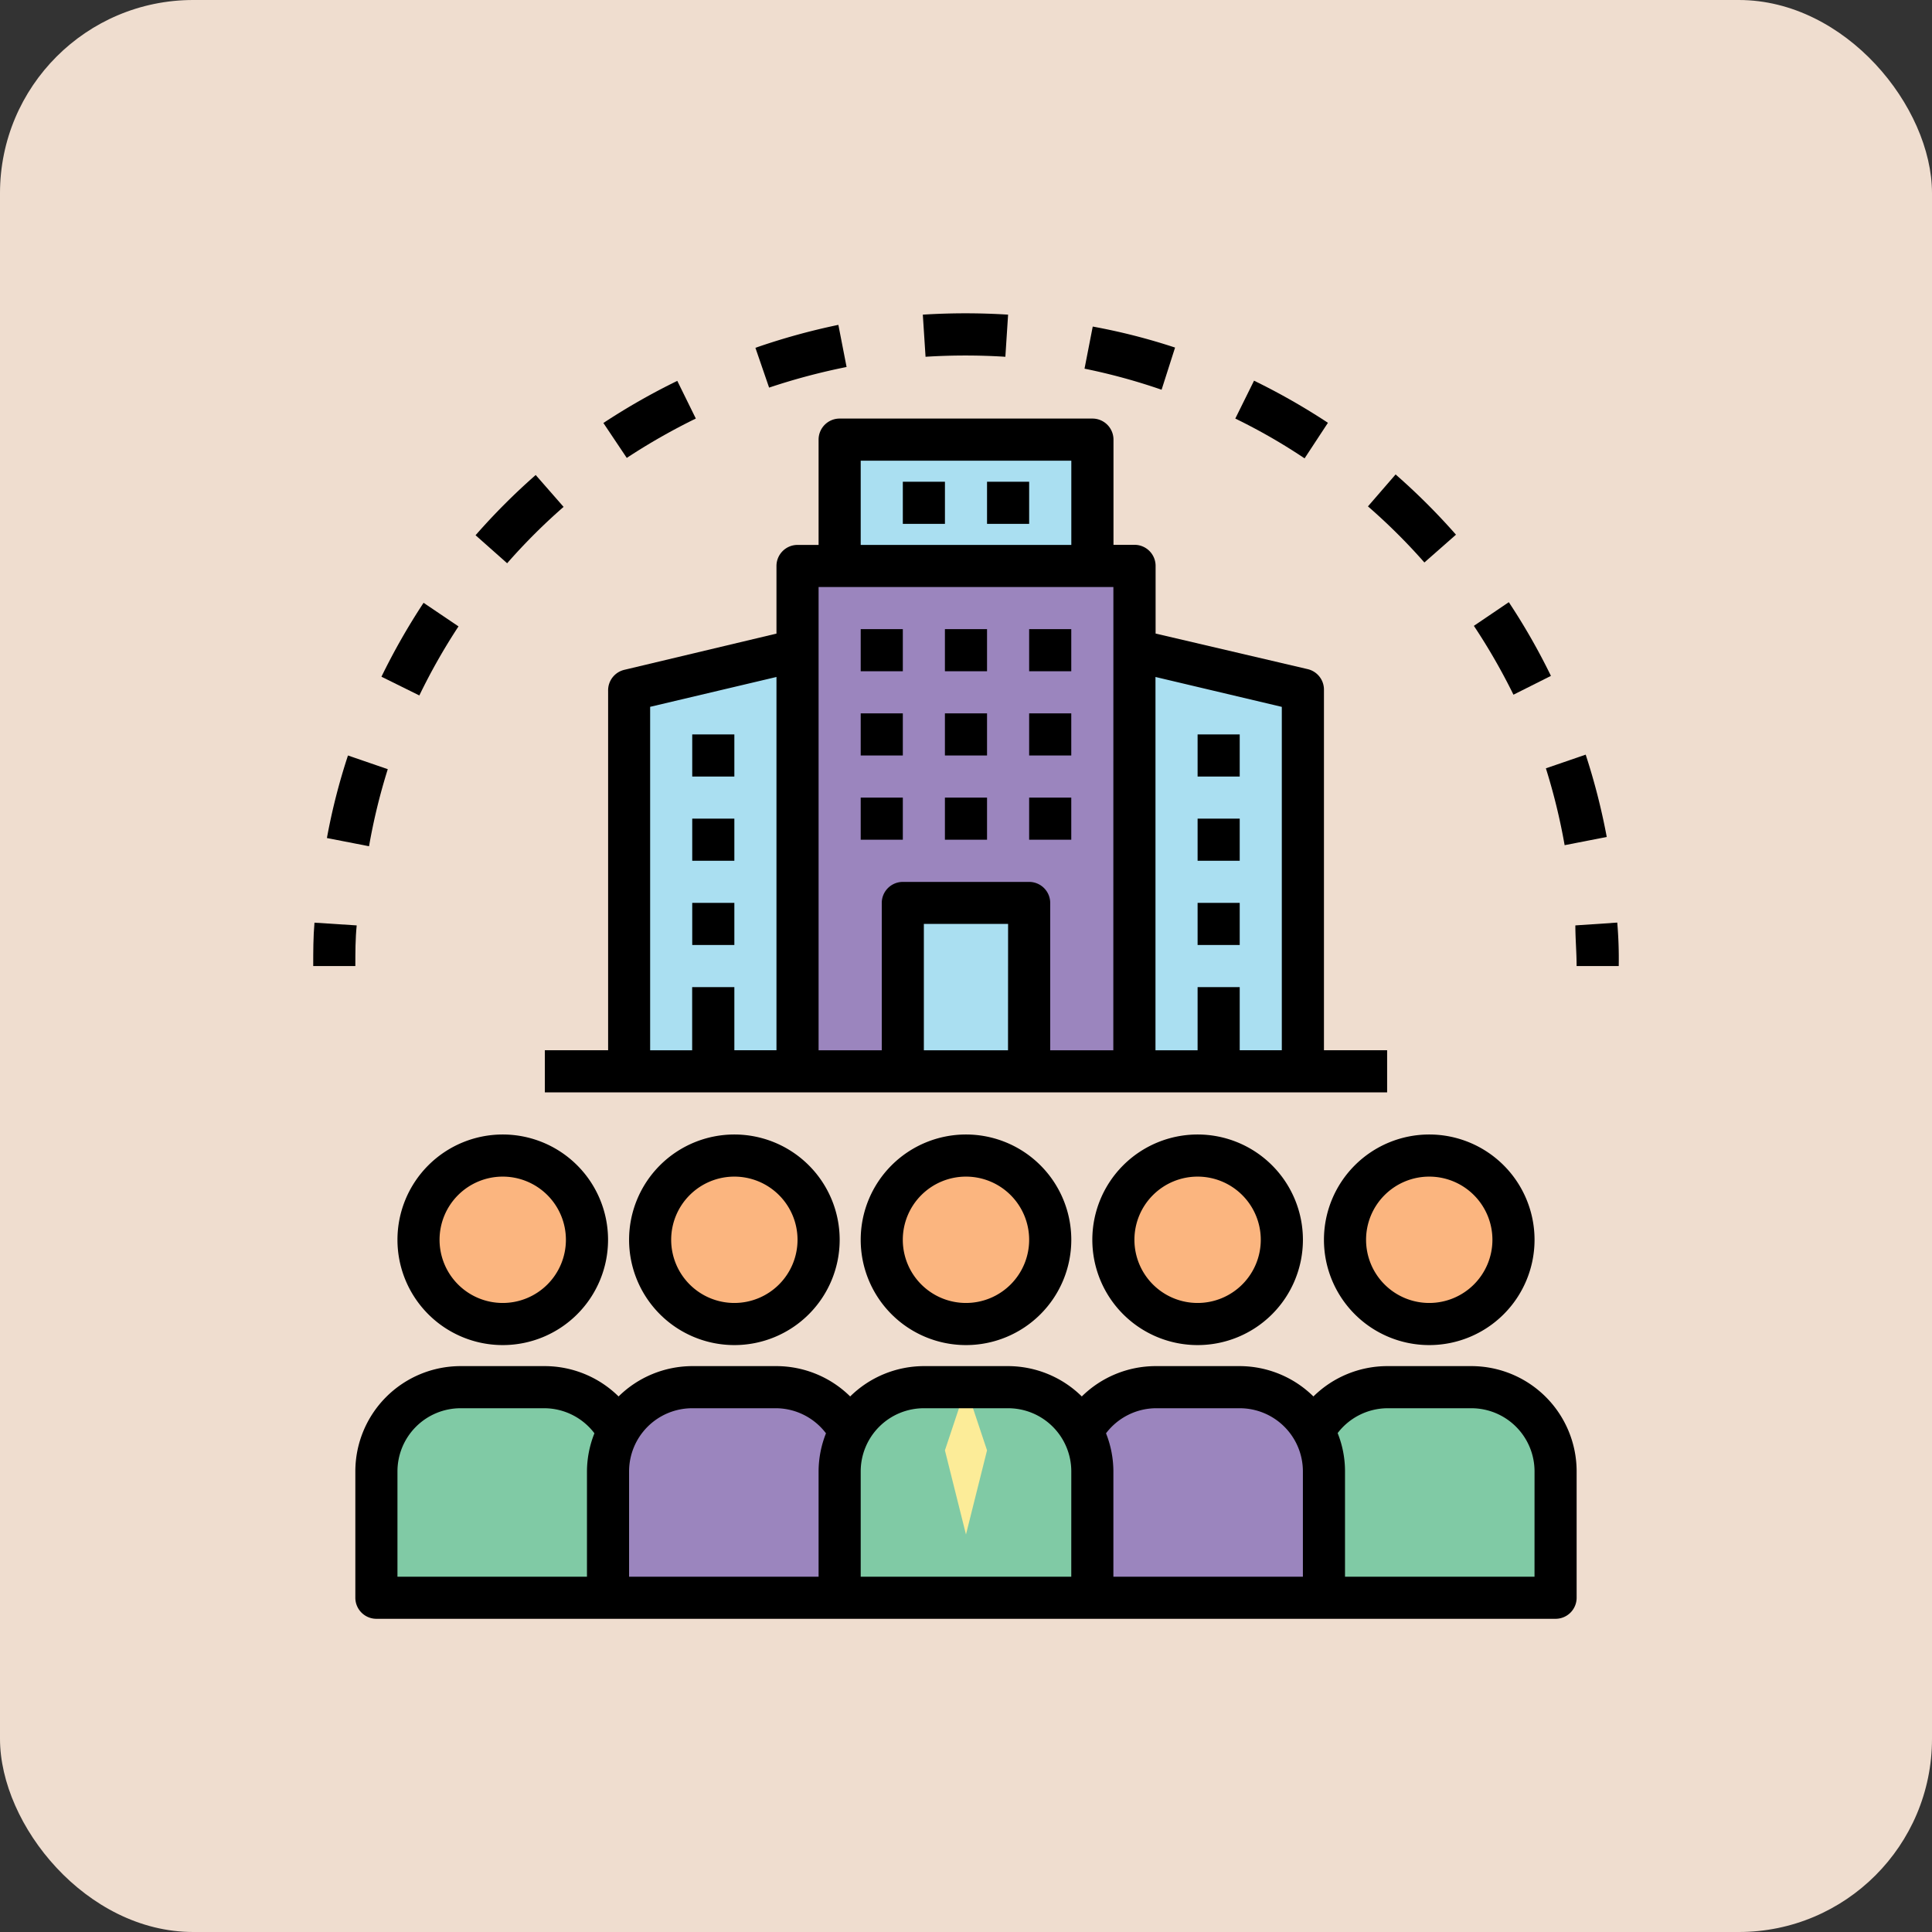 <svg xmlns="http://www.w3.org/2000/svg" width="80" height="80" viewBox="0 0 80 80">
  <rect x="0" y="0" width="80" height="80" fill="#333333" stroke="none"/>
  <g id="Grupo_1100511" data-name="Grupo 1100511" transform="translate(-190.051 -655)">
    <rect id="Rectángulo_401662" data-name="Rectángulo 401662" width="80" height="80" rx="8" transform="translate(190.051 655)" fill="#efddcf"/>
    <g id="Grupo_1102653" data-name="Grupo 1102653" transform="translate(202.021 666.973)">
      <path id="Trazado_878958" data-name="Trazado 878958" d="M4,60.719V55.488A3.488,3.488,0,0,1,7.488,52h3.488a3.488,3.488,0,0,1,3.488,3.488v5.231" transform="translate(-0.384 -6.533)" fill="#80caa5"/>
      <path id="Trazado_878959" data-name="Trazado 878959" d="M48,60.719V55.488A3.488,3.488,0,0,1,51.488,52h3.488a3.488,3.488,0,0,1,3.488,3.488v5.231" transform="translate(-6.02 -6.533)" fill="#80caa5"/>
      <path id="Trazado_878960" data-name="Trazado 878960" d="M37,60.719V55.488A3.488,3.488,0,0,1,40.488,52h3.488a3.488,3.488,0,0,1,3.488,3.488v5.231" transform="translate(-4.611 -6.533)" fill="#9b85be"/>
      <path id="Trazado_878961" data-name="Trazado 878961" d="M15,60.719V55.488A3.488,3.488,0,0,1,18.488,52h3.488a3.488,3.488,0,0,1,3.488,3.488v5.231" transform="translate(-1.793 -6.533)" fill="#9b85be"/>
      <path id="Trazado_878962" data-name="Trazado 878962" d="M26,60.719V55.488A3.488,3.488,0,0,1,29.488,52h3.488a3.488,3.488,0,0,1,3.488,3.488v5.231" transform="translate(-3.202 -6.533)" fill="#80caa5"/>
      <path id="Trazado_878963" data-name="Trazado 878963" d="M32.744,54.616,31.872,58.1,31,54.616,31.872,52Z" transform="translate(-3.843 -6.533)" fill="#fcec98"/>
      <path id="Trazado_878964" data-name="Trazado 878964" d="M46.975,34.438H40V17l6.975,1.744Z" transform="translate(-4.995 -2.05)" fill="#aadff1"/>
      <path id="Trazado_878965" data-name="Trazado 878965" d="M16,34.438h6.975V17L16,18.744Z" transform="translate(-1.921 -2.05)" fill="#aadff1"/>
      <path id="Trazado_878966" data-name="Trazado 878966" d="M24,33.926V13H37.951V33.926" transform="translate(-2.946 -1.538)" fill="#9b85be"/>
      <path id="Trazado_878967" data-name="Trazado 878967" d="M29,35.975V29h5.231v6.975" transform="translate(-3.586 -3.587)" fill="#aadff1"/>
      <path id="Trazado_878968" data-name="Trazado 878968" d="M26,12.231V7H36.463v5.231" transform="translate(-3.202 -0.769)" fill="#aadff1"/>
      <g id="Grupo_1102654" data-name="Grupo 1102654" transform="translate(5.36 35.876)">
        <ellipse id="Elipse_11858" data-name="Elipse 11858" cx="3" cy="3.5" rx="3" ry="3.5" transform="translate(19.67 0.151)" fill="#fbb57f"/>
        <circle id="Elipse_11859" data-name="Elipse 11859" cx="3.5" cy="3.5" r="3.5" transform="translate(9.67 0.151)" fill="#fbb57f"/>
        <circle id="Elipse_11860" data-name="Elipse 11860" cx="3.5" cy="3.5" r="3.5" transform="translate(28.67 0.151)" fill="#fbb57f"/>
        <circle id="Elipse_11861" data-name="Elipse 11861" cx="3.5" cy="3.5" r="3.5" transform="translate(38.67 0.151)" fill="#fbb57f"/>
        <circle id="Elipse_11862" data-name="Elipse 11862" cx="3.5" cy="3.5" r="3.5" transform="translate(-0.33 0.151)" fill="#fbb57f"/>
      </g>
      <path id="Trazado_878969" data-name="Trazado 878969" d="M27,44.36A4.36,4.36,0,1,0,31.36,40,4.36,4.36,0,0,0,27,44.36Zm6.975,0a2.616,2.616,0,1,1-2.616-2.616A2.616,2.616,0,0,1,33.975,44.36Z" transform="translate(-3.33 -4.996)"/>
      <path id="Trazado_878970" data-name="Trazado 878970" d="M16,44.36A4.36,4.36,0,1,0,20.36,40,4.36,4.36,0,0,0,16,44.36Zm6.975,0a2.616,2.616,0,1,1-2.616-2.616A2.616,2.616,0,0,1,22.975,44.36Z" transform="translate(-1.921 -4.996)"/>
      <path id="Trazado_878971" data-name="Trazado 878971" d="M38,44.36A4.36,4.36,0,1,0,42.36,40,4.36,4.36,0,0,0,38,44.36Zm6.975,0a2.616,2.616,0,1,1-2.616-2.616A2.616,2.616,0,0,1,44.975,44.36Z" transform="translate(-4.739 -4.996)"/>
      <path id="Trazado_878972" data-name="Trazado 878972" d="M49,44.36A4.36,4.36,0,1,0,53.36,40,4.36,4.36,0,0,0,49,44.36Zm4.36-2.616a2.616,2.616,0,1,1-2.616,2.616A2.616,2.616,0,0,1,53.36,41.744Z" transform="translate(-6.148 -4.996)"/>
      <path id="Trazado_878973" data-name="Trazado 878973" d="M5,44.36A4.36,4.36,0,1,0,9.36,40,4.36,4.36,0,0,0,5,44.36Zm6.975,0A2.616,2.616,0,1,1,9.36,41.744,2.616,2.616,0,0,1,11.975,44.36Z" transform="translate(-0.512 -4.996)"/>
      <path id="Trazado_878974" data-name="Trazado 878974" d="M53.571,60.591V55.36A4.36,4.36,0,0,0,49.211,51H45.724a4.36,4.36,0,0,0-3.052,1.256A4.36,4.36,0,0,0,39.62,51H36.133a4.36,4.36,0,0,0-3.052,1.256A4.36,4.36,0,0,0,30.029,51H26.542a4.36,4.36,0,0,0-3.052,1.256A4.36,4.36,0,0,0,20.438,51H16.951A4.36,4.36,0,0,0,13.9,52.256,4.36,4.36,0,0,0,10.847,51H7.36A4.36,4.36,0,0,0,3,55.36v5.231a.872.872,0,0,0,.872.872H52.7A.872.872,0,0,0,53.571,60.591ZM12.591,55.36v4.36H4.744V55.36A2.616,2.616,0,0,1,7.36,52.744h3.488A2.616,2.616,0,0,1,12.9,53.781,4.307,4.307,0,0,0,12.591,55.36Zm9.591,0v4.36H14.335V55.36a2.616,2.616,0,0,1,2.616-2.616h3.488a2.616,2.616,0,0,1,2.049,1.038A4.307,4.307,0,0,0,22.182,55.36Zm10.463,4.36H23.926V55.36a2.616,2.616,0,0,1,2.616-2.616h3.488a2.616,2.616,0,0,1,2.616,2.616Zm9.591,0H34.389V55.36a4.307,4.307,0,0,0-.305-1.578,2.616,2.616,0,0,1,2.049-1.038H39.62a2.616,2.616,0,0,1,2.616,2.616Zm9.591,0H43.98V55.36a4.246,4.246,0,0,0-.305-1.587,2.616,2.616,0,0,1,2.049-1.029h3.488a2.616,2.616,0,0,1,2.616,2.616Z" transform="translate(-0.256 -6.405)"/>
      <path id="Trazado_878975" data-name="Trazado 878975" d="M19,21h1.744v1.744H19Z" transform="translate(-2.306 -2.562)"/>
      <path id="Trazado_878976" data-name="Trazado 878976" d="M19,25h1.744v1.744H19Z" transform="translate(-2.306 -3.075)"/>
      <path id="Trazado_878977" data-name="Trazado 878977" d="M19,29h1.744v1.744H19Z" transform="translate(-2.306 -3.587)"/>
      <path id="Trazado_878978" data-name="Trazado 878978" d="M27,16h1.744v1.744H27Z" transform="translate(-3.33 -1.922)"/>
      <path id="Trazado_878979" data-name="Trazado 878979" d="M27,20h1.744v1.744H27Z" transform="translate(-3.33 -2.434)"/>
      <path id="Trazado_878980" data-name="Trazado 878980" d="M27,24h1.744v1.744H27Z" transform="translate(-3.33 -2.946)"/>
      <path id="Trazado_878981" data-name="Trazado 878981" d="M31,16h1.744v1.744H31Z" transform="translate(-3.843 -1.922)"/>
      <path id="Trazado_878982" data-name="Trazado 878982" d="M29,9h1.744v1.744H29Z" transform="translate(-3.586 -1.025)"/>
      <path id="Trazado_878983" data-name="Trazado 878983" d="M33,9h1.744v1.744H33Z" transform="translate(-4.099 -1.025)"/>
      <path id="Trazado_878984" data-name="Trazado 878984" d="M31,20h1.744v1.744H31Z" transform="translate(-3.843 -2.434)"/>
      <path id="Trazado_878985" data-name="Trazado 878985" d="M31,24h1.744v1.744H31Z" transform="translate(-3.843 -2.946)"/>
      <path id="Trazado_878986" data-name="Trazado 878986" d="M35,16h1.744v1.744H35Z" transform="translate(-4.355 -1.922)"/>
      <path id="Trazado_878987" data-name="Trazado 878987" d="M35,20h1.744v1.744H35Z" transform="translate(-4.355 -2.434)"/>
      <path id="Trazado_878988" data-name="Trazado 878988" d="M35,24h1.744v1.744H35Z" transform="translate(-4.355 -2.946)"/>
      <path id="Trazado_878989" data-name="Trazado 878989" d="M43,21h1.744v1.744H43Z" transform="translate(-5.38 -2.562)"/>
      <path id="Trazado_878990" data-name="Trazado 878990" d="M43,25h1.744v1.744H43Z" transform="translate(-5.38 -3.075)"/>
      <path id="Trazado_878991" data-name="Trazado 878991" d="M43,29h1.744v1.744H43Z" transform="translate(-5.38 -3.587)"/>
      <path id="Trazado_878992" data-name="Trazado 878992" d="M34.67,6H24.207a.872.872,0,0,0-.872.872v4.36h-.872a.872.872,0,0,0-.872.872v2.8l-6.3,1.5a.872.872,0,0,0-.671.872V32.157H12V33.9H46.877V32.157H44.261V17.248a.872.872,0,0,0-.671-.872l-6.3-1.474V12.1a.872.872,0,0,0-.872-.872h-.872V6.872A.872.872,0,0,0,34.67,6ZM21.591,32.157H19.847V29.542H18.1v2.616H16.36V17.936L21.591,16.7ZM37.285,16.7l5.231,1.238V32.157H40.773V29.542H39.029v2.616H37.285ZM25.079,7.744H33.8v3.488H25.079Zm6.1,24.414H27.694V26.926h3.488Zm4.36,0H32.926v-6.1a.872.872,0,0,0-.872-.872H26.823a.872.872,0,0,0-.872.872v6.1H23.335V12.975H35.542Z" transform="translate(-1.409 -0.641)"/>
      <path id="Trazado_878993" data-name="Trazado 878993" d="M2.8,30.053,1.052,29.94C1,30.533,1,31.135,1,31.736H2.744C2.744,31.169,2.744,30.611,2.8,30.053Z" transform="translate(0 -3.707)"/>
      <path id="Trazado_878994" data-name="Trazado 878994" d="M33.368,2.8l.113-1.744a28.067,28.067,0,0,0-3.531,0L30.063,2.8a26.158,26.158,0,0,1,3.3,0Z" transform="translate(-3.708 0)"/>
      <path id="Trazado_878995" data-name="Trazado 878995" d="M12.355,10,11.2,8.68A26.925,26.925,0,0,0,8.71,11.174l1.308,1.16A24.631,24.631,0,0,1,12.355,10Z" transform="translate(-0.988 -0.984)"/>
      <path id="Trazado_878996" data-name="Trazado 878996" d="M41.379,2.5A25.529,25.529,0,0,0,37.97,1.63l-.34,1.744a24.91,24.91,0,0,1,3.191.872Z" transform="translate(-4.692 -0.081)"/>
      <path id="Trazado_878997" data-name="Trazado 878997" d="M18.608,5.771,17.84,4.21a27.351,27.351,0,0,0-3.06,1.744L15.748,7.4a25.922,25.922,0,0,1,2.86-1.63Z" transform="translate(-1.765 -0.412)"/>
      <path id="Trazado_878998" data-name="Trazado 878998" d="M4.17,22.567,2.522,22a25.652,25.652,0,0,0-.872,3.418l1.744.34a24.937,24.937,0,0,1,.776-3.191Z" transform="translate(-0.083 -2.69)"/>
      <path id="Trazado_878999" data-name="Trazado 878999" d="M7.431,15.727,5.984,14.75A27.413,27.413,0,0,0,4.24,17.81l1.569.776a25.145,25.145,0,0,1,1.622-2.86Z" transform="translate(-0.415 -1.762)"/>
      <path id="Trazado_879000" data-name="Trazado 879000" d="M48.626,5.944A27.352,27.352,0,0,0,45.566,4.2L44.79,5.769a23.953,23.953,0,0,1,2.869,1.648Z" transform="translate(-5.609 -0.41)"/>
      <path id="Trazado_879001" data-name="Trazado 879001" d="M25.775,3.294l-.34-1.744A27.447,27.447,0,0,0,22,2.5l.567,1.648a26.463,26.463,0,0,1,3.209-.854Z" transform="translate(-2.69 -0.071)"/>
      <path id="Trazado_879002" data-name="Trazado 879002" d="M59.311,17.772a26.75,26.75,0,0,0-1.744-3.052L56.12,15.7a25.286,25.286,0,0,1,1.639,2.851Z" transform="translate(-7.06 -1.758)"/>
      <path id="Trazado_879003" data-name="Trazado 879003" d="M53.427,12.3l1.308-1.151a27.029,27.029,0,0,0-2.5-2.494L51.09,9.977A24.536,24.536,0,0,1,53.427,12.3Z" transform="translate(-6.416 -0.982)"/>
      <path id="Trazado_879004" data-name="Trazado 879004" d="M60.316,25.709l1.744-.34a26.917,26.917,0,0,0-.872-3.409l-1.648.567a25.2,25.2,0,0,1,.776,3.182Z" transform="translate(-7.498 -2.685)"/>
      <path id="Trazado_879005" data-name="Trazado 879005" d="M60.94,30.053c0,.558.052,1.116.052,1.683h1.744a17.577,17.577,0,0,0-.061-1.8Z" transform="translate(-7.678 -3.707)"/>
    </g>
  </g>
</svg>
